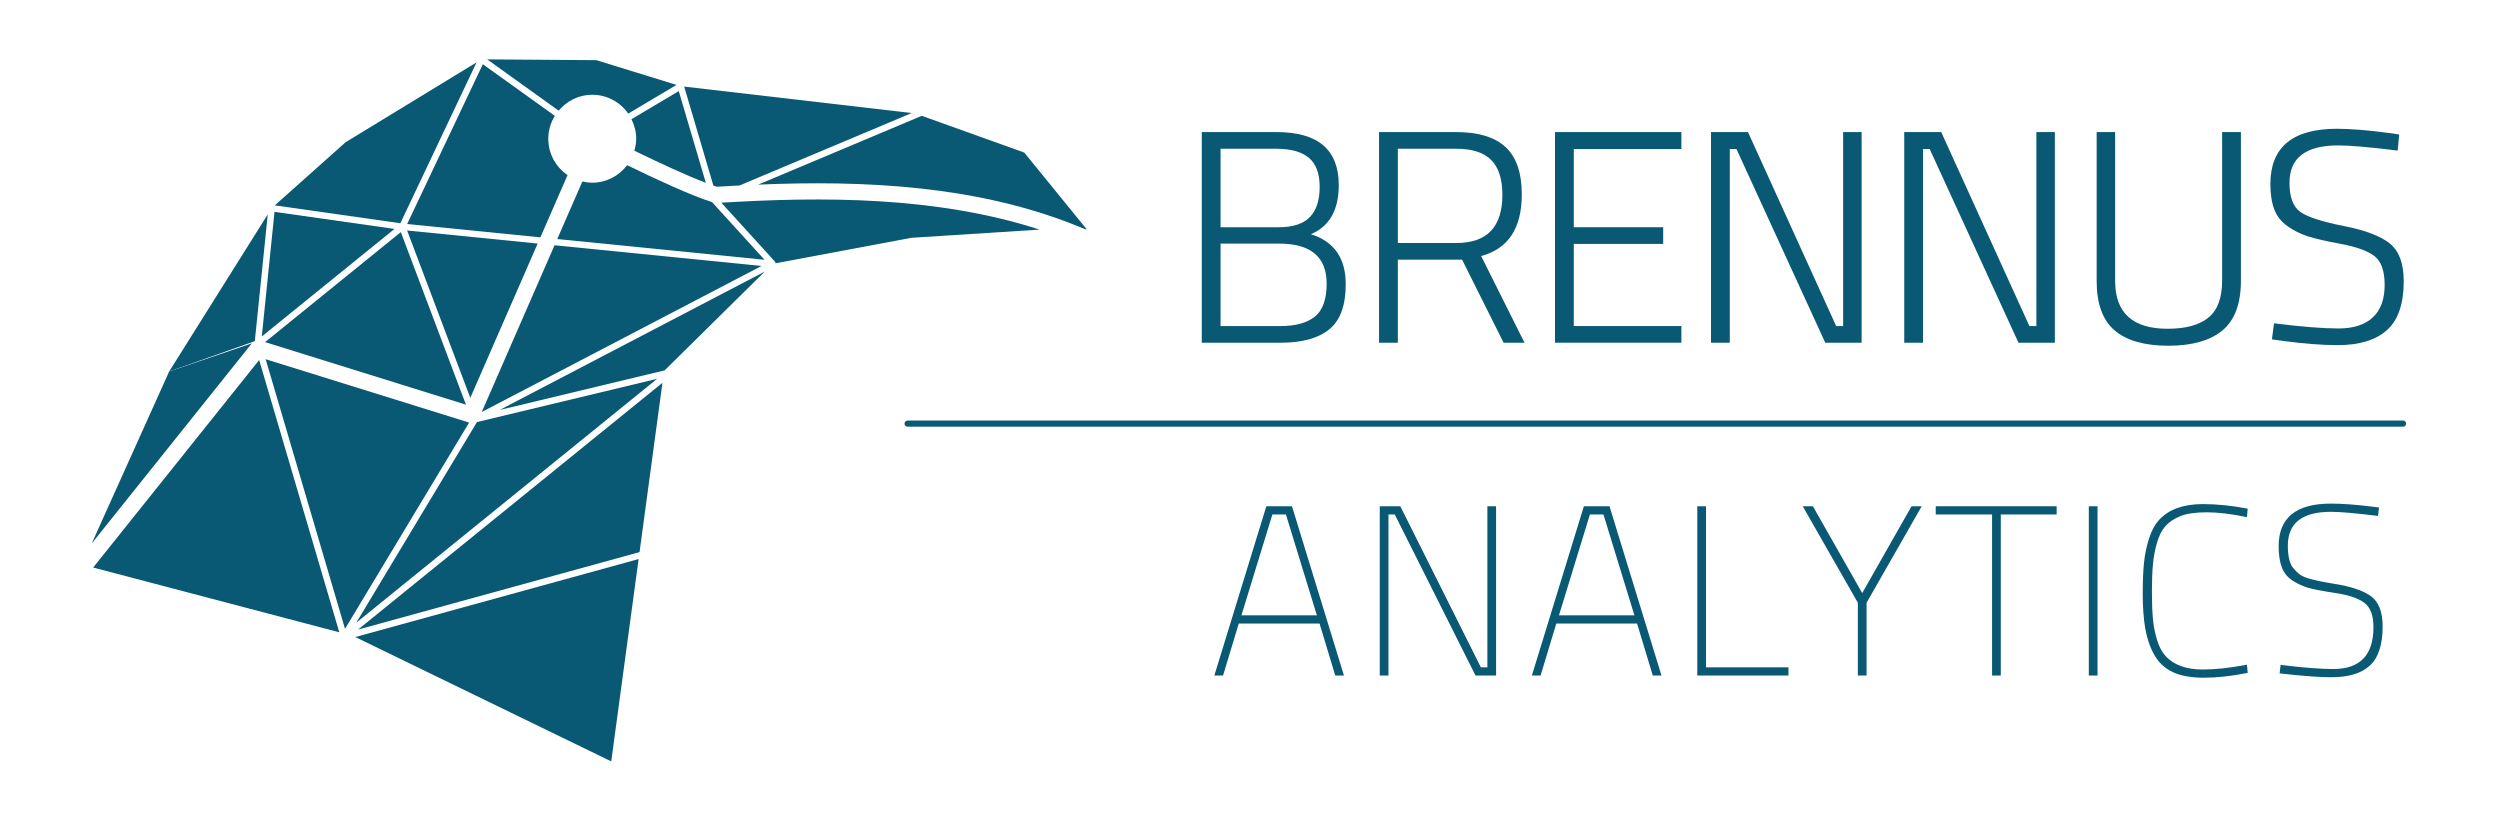 <!--?xml version="1.0" encoding="UTF-8"?-->
<!-- Generator: Adobe Illustrator 21.0.2, SVG Export Plug-In . SVG Version: 6.00 Build 0)  -->
<svg version="1.0" id="Calque_1" xmlns="http://www.w3.org/2000/svg" xmlns:xlink="http://www.w3.org/1999/xlink" x="0px" y="0px" viewBox="0 0 816.667 268.333" enable-background="new 0 0 816.667 268.333" xml:space="preserve">
<g>
	<path fill="#095975" d="M392.582,43.146h24.453c13.529,0,20.295,5.776,20.295,17.325c0,8.118-3.037,13.464-9.108,16.038   c7.589,2.376,11.385,7.821,11.385,16.335c0,6.93-1.799,11.847-5.396,14.751c-3.598,2.904-8.828,4.355-15.691,4.355h-25.938V43.146z    M416.838,48.591H398.72v25.641h19.008c4.619,0,8.002-1.104,10.148-3.316c2.144-2.21,3.217-5.494,3.217-9.851   c0-4.356-1.172-7.524-3.515-9.504C425.236,49.581,421.654,48.591,416.838,48.591z M417.827,79.578H398.72v26.928h19.701   c4.817,0,8.514-1.021,11.088-3.068c2.574-2.045,3.861-5.644,3.861-10.792C433.371,83.934,428.188,79.578,417.827,79.578z"></path>
	<path fill="#095975" d="M456.625,84.825v27.126h-6.138V43.146h25.245c7.192,0,12.556,1.634,16.087,4.901   c3.53,3.267,5.297,8.432,5.297,15.493c0,11.023-4.423,17.721-13.267,20.097l14.157,28.314h-6.831l-13.562-27.126H456.625z    M490.78,63.639c0-5.148-1.223-8.942-3.663-11.385c-2.442-2.441-6.237-3.663-11.385-3.663h-19.107V79.38h19.107   C485.763,79.38,490.78,74.133,490.78,63.639z"></path>
	<path fill="#095975" d="M507.965,111.951V43.146h41.283v5.544h-35.146v25.542h29.205v5.445h-29.205v26.829h35.146v5.445H507.965z"></path>
	<path fill="#095975" d="M558.929,111.951V43.146h12.078l28.809,63.36h2.277v-63.36h6.039v68.805h-11.881L567.245,48.69h-2.178   v63.261H558.929z"></path>
	<path fill="#095975" d="M622.051,111.951V43.146h12.078l28.809,63.36h2.277v-63.36h6.039v68.805h-11.881L630.367,48.69h-2.178   v63.261H622.051z"></path>
	<path fill="#095975" d="M690.945,91.755c0,10.428,5.708,15.641,17.127,15.641c5.94,0,10.396-1.22,13.365-3.662   c2.97-2.441,4.455-6.435,4.455-11.979V43.146h6.138v48.609c0,7.459-2.014,12.854-6.039,16.186c-4.026,3.334-9.917,5-17.671,5   c-7.757,0-13.598-1.666-17.523-5c-3.928-3.332-5.891-8.727-5.891-16.186V43.146h6.039V91.755z"></path>
	<path fill="#095975" d="M763.838,47.502c-10.627,0-15.938,4.059-15.938,12.177c0,4.752,1.203,7.954,3.613,9.603   c2.408,1.65,7.128,3.168,14.157,4.554c7.029,1.386,12.044,3.301,15.048,5.742c3.003,2.442,4.505,6.534,4.505,12.276   c0,7.393-1.832,12.722-5.495,15.989s-9.025,4.9-16.087,4.9c-5.148,0-11.122-0.463-17.919-1.386l-3.564-0.495l0.693-5.247   c9.041,1.123,16.038,1.684,20.987,1.684c4.95,0,8.712-1.204,11.286-3.614c2.574-2.408,3.861-5.94,3.861-10.593   c0-4.653-1.139-7.821-3.416-9.504c-2.276-1.683-5.907-2.986-10.89-3.911c-4.984-0.923-8.63-1.765-10.939-2.524   c-2.311-0.758-4.472-1.847-6.484-3.267c-2.014-1.418-3.449-3.233-4.307-5.445c-0.858-2.21-1.287-4.999-1.287-8.365   c0-12.012,7.26-18.018,21.78-18.018c4.355,0,10.031,0.462,17.028,1.386l3.267,0.495l-0.495,5.247   C774.134,48.063,767.665,47.502,763.838,47.502z"></path>
</g>
<line fill="#1C5B76" stroke="#095975" stroke-width="2" stroke-linecap="round" stroke-miterlimit="10" x1="296.473" y1="138.385" x2="785" y2="138.385"></line>
<g>
	<path fill="#095975" d="M396.685,220.678l16.985-55.3h8.374l16.985,55.3h-2.844l-5.135-16.985h-26.386l-5.135,16.985H396.685z    M415.645,168.064l-10.112,32.943h24.648l-10.112-32.943H415.645z"></path>
	<path fill="#095975" d="M450.72,220.678v-55.3h6.715l26.308,52.614h2.133v-52.614h2.845v55.3h-6.716l-26.386-52.614h-2.055v52.614   H450.72z"></path>
	<path fill="#095975" d="M500.412,220.678l16.984-55.3h8.375l16.984,55.3h-2.844l-5.135-16.985H508.39l-5.135,16.985H500.412z    M519.371,168.064l-10.111,32.943h24.648l-10.112-32.943H519.371z"></path>
	<path fill="#095975" d="M584.23,220.678h-29.783v-55.3h2.845v52.614h26.938V220.678z"></path>
	<path fill="#095975" d="M609.746,220.678h-2.844v-23.779l-18.013-31.521h3.318l16.116,28.36l16.115-28.36h3.318l-18.012,31.521   V220.678z"></path>
	<path fill="#095975" d="M632.34,168.064v-2.686h39.5v2.686h-18.249v52.614h-2.845v-52.614H632.34z"></path>
	<path fill="#095975" d="M682.344,220.678v-55.3h2.845v55.3H682.344z"></path>
	<path fill="#095975" d="M734.247,219.809c-5.268,1.053-10.021,1.58-14.26,1.58c-4.24,0-7.663-0.619-10.27-1.856   c-2.607-1.237-4.622-3.146-6.044-5.728c-1.422-2.58-2.397-5.477-2.923-8.69c-0.527-3.211-0.79-6.925-0.79-11.139   c0-4.213,0.145-7.663,0.435-10.349c0.289-2.687,0.842-5.293,1.659-7.821c0.815-2.528,1.936-4.555,3.357-6.083   c3.16-3.37,7.899-5.056,14.22-5.056c4.634,0,9.506,0.501,14.615,1.501l-0.237,2.765c-5.056-1.053-9.44-1.58-13.153-1.58   s-6.597,0.422-8.65,1.265s-3.674,1.935-4.858,3.278c-1.186,1.343-2.107,3.187-2.766,5.529c-0.659,2.345-1.093,4.701-1.303,7.071   c-0.211,2.37-0.316,5.293-0.316,8.769c0,3.477,0.105,6.399,0.316,8.77c0.21,2.369,0.657,4.688,1.343,6.951   c0.684,2.266,1.632,4.057,2.844,5.372c2.687,2.897,6.741,4.346,12.166,4.346c4.108,0,8.9-0.526,14.378-1.58L734.247,219.809z"></path>
	<path fill="#095975" d="M761.423,167.195c-9.375,0-14.062,3.688-14.062,11.061c0,3.317,0.553,5.715,1.659,7.188   c0.632,0.79,1.29,1.462,1.975,2.015c0.685,0.554,1.686,1.041,3.002,1.462c2.159,0.632,4.898,1.212,8.217,1.738   c5.739,0.896,9.861,2.278,12.363,4.147c2.501,1.87,3.752,5.148,3.752,9.835c0,5.952-1.382,10.205-4.147,12.759   c-2.765,2.555-6.965,3.831-12.6,3.831c-3.477,0-8.138-0.315-13.983-0.947l-2.923-0.316l0.315-2.765   c7.269,0.896,13.008,1.343,17.223,1.343c8.741,0,13.113-4.555,13.113-13.667c0-3.844-1.001-6.504-3.002-7.979   c-2.002-1.474-5.095-2.527-9.282-3.16c-4.187-0.632-7.163-1.197-8.927-1.698c-1.766-0.5-3.477-1.276-5.135-2.33   c-1.659-1.053-2.845-2.488-3.556-4.306s-1.066-4.147-1.066-6.991c0-9.27,5.688-13.904,17.064-13.904   c3.634,0,8.005,0.316,13.113,0.948l2.607,0.315l-0.316,2.766C769.611,167.643,764.476,167.195,761.423,167.195z"></path>
</g>
<polyline fill="#095975" points="155.813,137.871 116.372,203.423 214.657,123.748 "></polyline>
<polyline fill="#095975" points="152.211,132.193 130.936,75.819 86.593,111.759 "></polyline>
<polyline fill="#095975" points="84.658,117.609 30.434,185.394 110.838,206.552 84.658,117.609 "></polyline>
<polyline fill="#095975" points="86.782,117.344 112.701,205.42 153.25,138.039 "></polyline>
<polyline fill="#095975" points="153.631,129.972 175.637,79.565 132.995,75.3 153.631,129.972 "></polyline>
<path fill="#095975" d="M247.673,60.306c34.418-1.434,72.45,0.117,106.359,14.394c0.062,0.026,0.104,0.081,0.163,0.109l0.828,0.141  l-20.435-25.11l-33.48-12.006L247.673,60.306z"></path>
<polyline fill="#095975" points="216.399,125.051 116.949,205.667 208.92,180.356 216.399,125.051 "></polyline>
<polyline fill="#095975" points="157.374,134.591 248.763,86.883 181.151,80.117 157.374,134.591 "></polyline>
<polyline fill="#095975" points="85.517,109.916 128.863,74.782 89.673,69.205 85.517,109.916 "></polyline>
<path fill="#095975" d="M176.523,77.534l8.88-20.342c-3.8-2.583-6.297-6.935-6.297-11.877c0-2.744,0.808-5.282,2.146-7.464  l-23.528-16.875l-24.721,52.205L176.523,77.534z"></path>
<polyline fill="#095975" points="55.262,121.357 29.955,177.547 82.258,112.165 "></polyline>
<polyline fill="#095975" points="83.239,111.438 87.467,70.025 55.262,121.357 "></polyline>
<polyline fill="#095975" points="217.112,120.984 249.822,88.711 163.207,133.927 "></polyline>
<polygon fill="#095975" points="130.786,72.924 155.67,20.382 112.92,46.44 89.763,67.088 "></polygon>
<path fill="#095975" d="M235.627,66.21l17.535,19.266c0.035,0.045,0.04,0.102,0.07,0.154c0.021,0.03,0.065,0.035,0.083,0.069  c0.023,0.042-0.006,0.088,0.011,0.133c0.022,0.055,0.003,0.113,0.015,0.173l44.344-8.322l41.913-2.678  C305.692,64.037,268.464,64.234,235.627,66.21"></path>
<polygon fill="#095975" points="116.061,208.1 199.674,248.724 208.613,182.623 "></polygon>
<path fill="#095975" d="M204.864,53.962c-2.623,3.449-6.73,5.713-11.4,5.713c-1.108,0-2.178-0.155-3.218-0.393l-8.207,18.804  l67.709,6.776l-17.15-18.843C225.926,63.958,214.041,58.437,204.864,53.962"></path>
<path fill="#095975" d="M207.827,45.315c0,1.367-0.255,2.664-0.609,3.919c7.516,3.663,16.814,8.013,23.354,10.493l-8.844-29.97  l-15.459,9.181C207.236,40.866,207.827,43.012,207.827,45.315"></path>
<path fill="#095975" d="M182.497,36.149c2.633-3.149,6.542-5.195,10.97-5.195c4.871,0,9.162,2.44,11.76,6.149l15.771-9.368  l-26.183-8.08l-35.674-0.26L182.497,36.149z"></path>
<path fill="#095975" d="M297.826,36.925l-74.327-8.64l9.532,32.326c0.385,0.129,0.813,0.286,1.164,0.391  c2.428-0.145,4.887-0.286,7.364-0.414L297.826,36.925z"></path>
</svg>